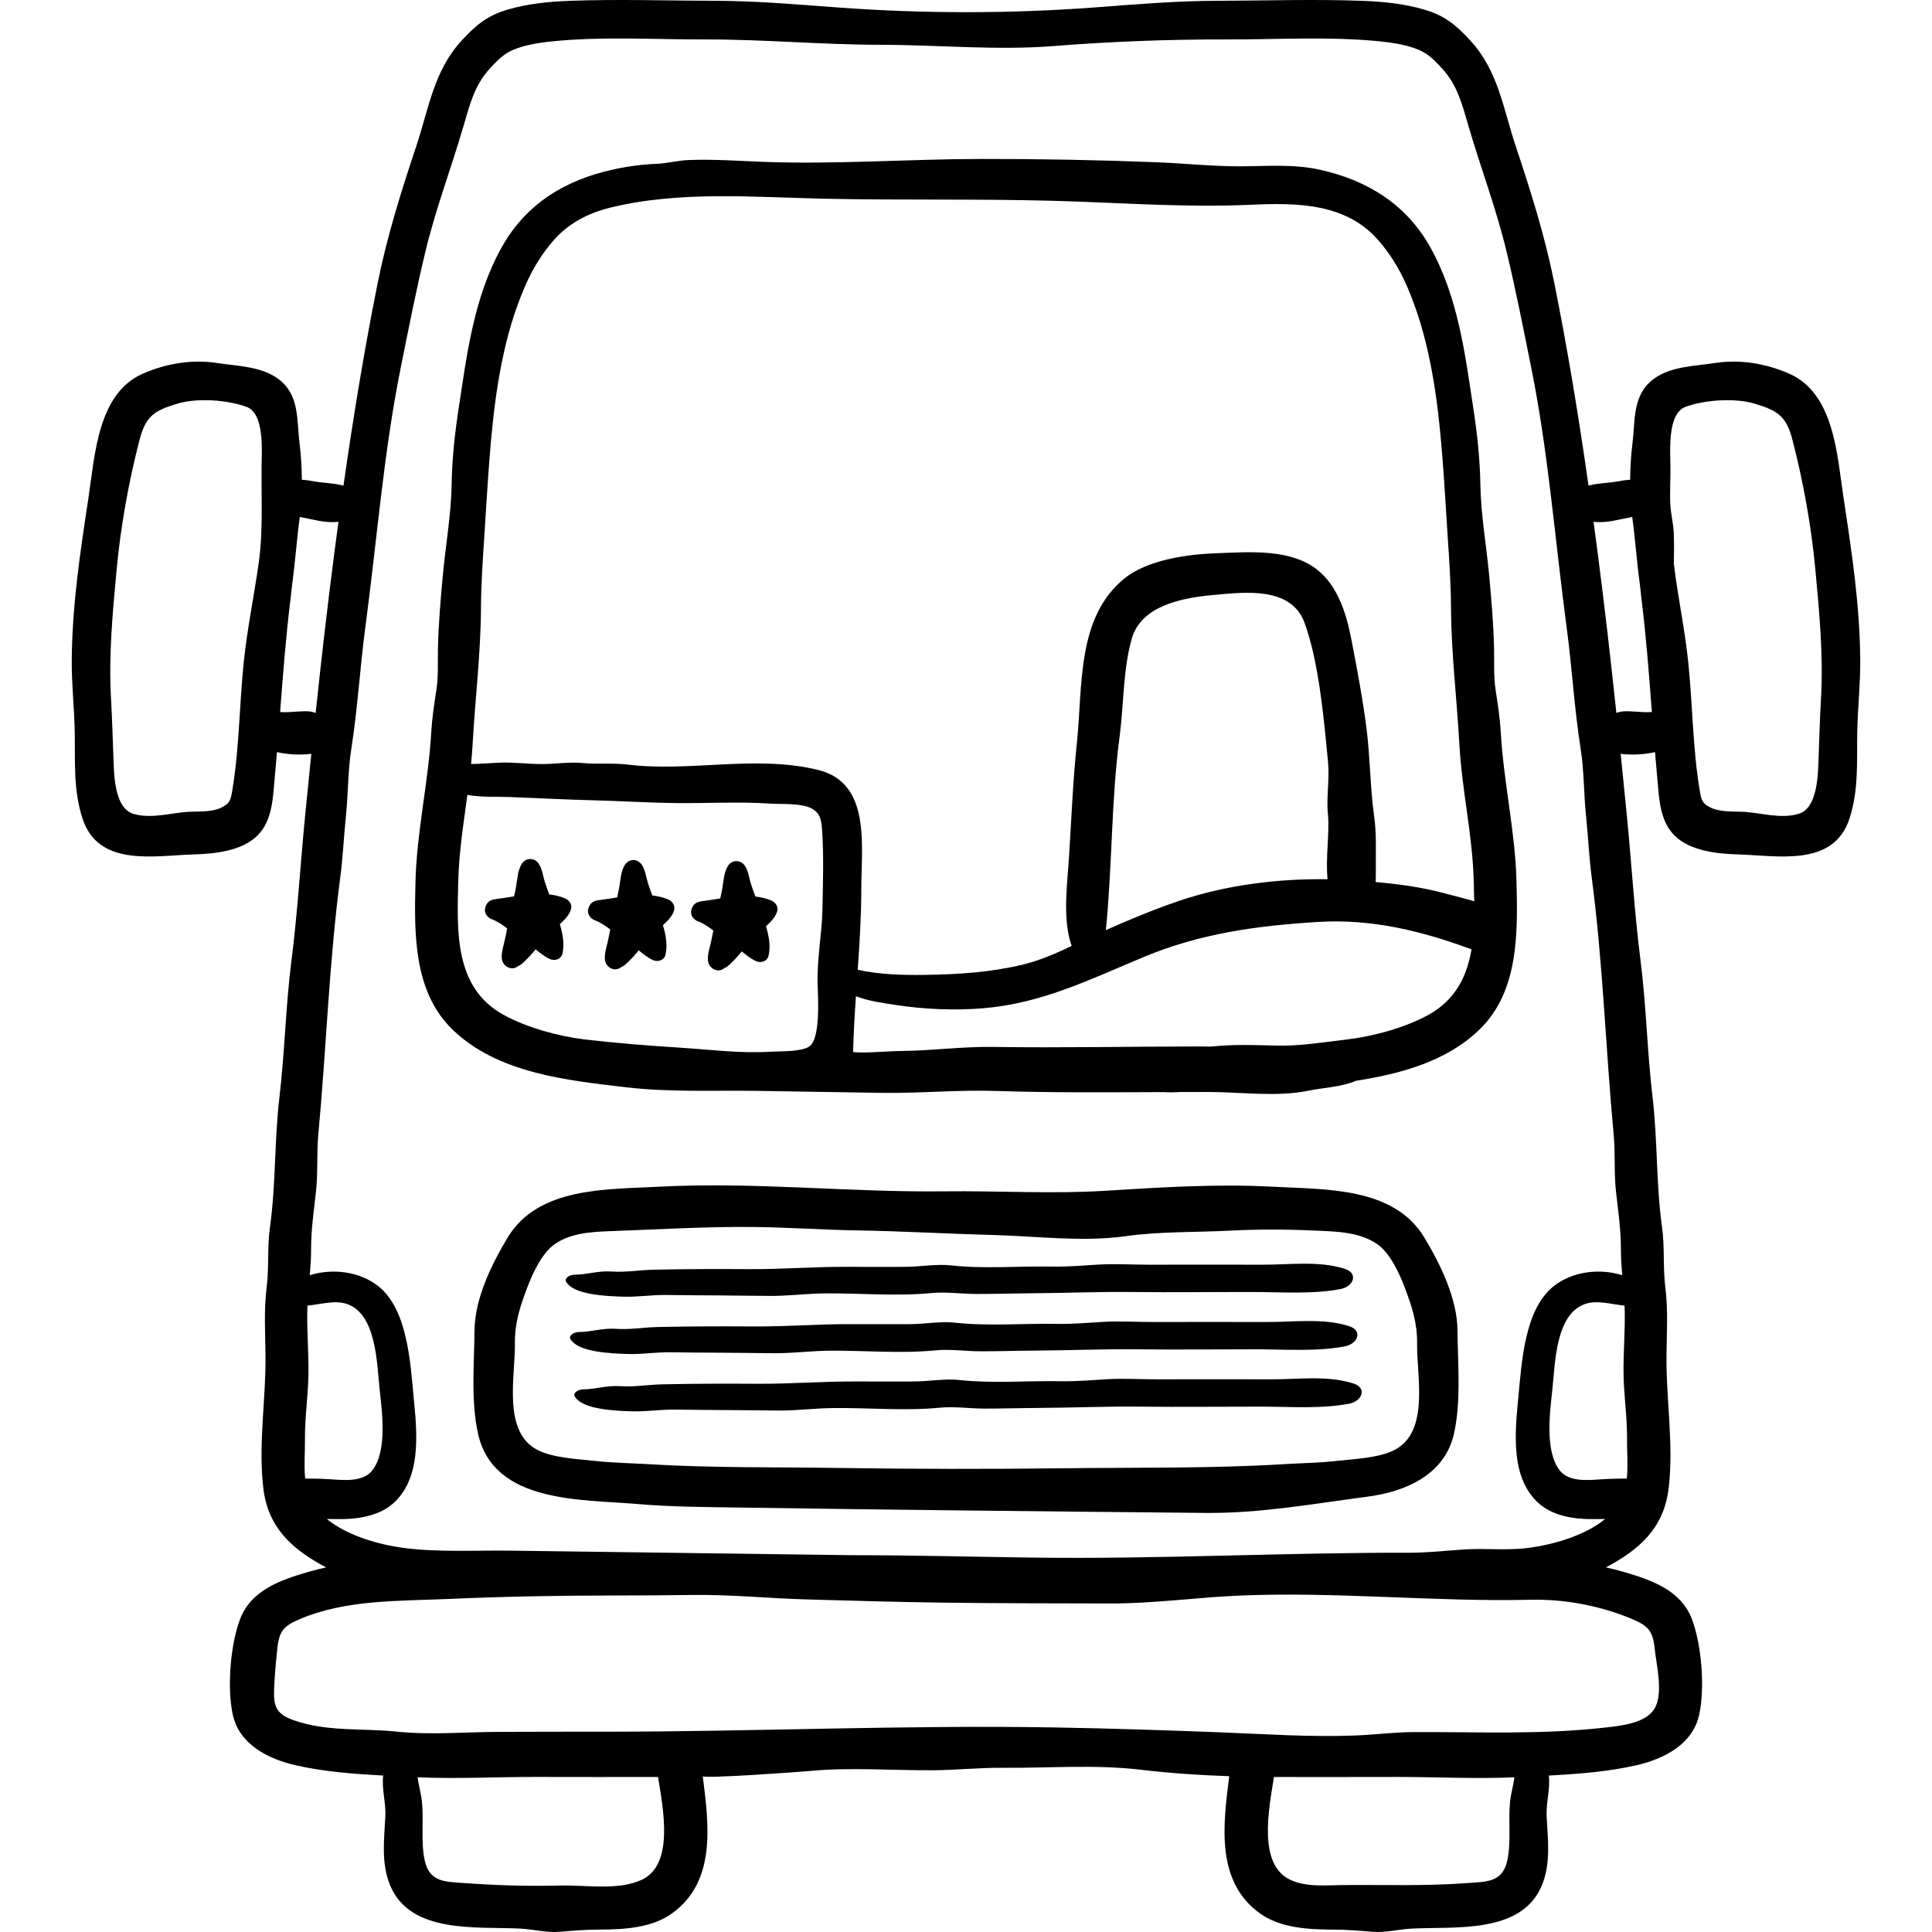 <?xml version="1.0" encoding="iso-8859-1"?>
<!-- Generator: Adobe Illustrator 19.0.0, SVG Export Plug-In . SVG Version: 6.00 Build 0)  -->
<svg version="1.1" id="Capa_1" xmlns="http://www.w3.org/2000/svg" xmlns:xlink="http://www.w3.org/1999/xlink" x="0px" y="0px"
	 viewBox="0 0 512.003 512.003" style="enable-background:new 0 0 512.003 512.003;" xml:space="preserve">
<g>
	<g>
		<path d="M401.893,233.673c-0.324-13.325-3.429-26.4-4.175-39.661c-0.205-3.638-0.771-7.316-1.328-10.926
			c-0.602-3.896-0.362-7.366-0.449-11.293c-0.141-6.406-0.709-13.105-1.31-19.506c-0.737-7.862-2.193-15.979-2.315-23.852
			c-0.103-6.629-0.818-13.301-1.813-19.864c-2.228-14.69-4.067-29.872-11.517-43.146c-6.405-11.412-16.756-17.694-29.264-20.459
			c-7.031-1.563-14.271-0.889-21.405-0.893c-7.255-0.003-14.5-0.786-21.762-1.072c-15.546-0.611-31.105-0.904-46.664-0.877
			c-19.167,0.031-38.435,1.481-57.538,0.77c-6.681-0.248-13.08-0.74-19.815-0.487c-2.895,0.109-5.635,0.877-8.514,1.005
			c-4.042,0.182-7.782,0.68-11.744,1.555c-12.508,2.765-22.859,9.047-29.263,20.459c-7.45,13.273-9.289,28.455-11.517,43.146
			c-0.995,6.563-1.71,13.235-1.813,19.864c-0.122,7.872-1.578,15.989-2.315,23.852c-0.6,6.4-1.168,13.1-1.309,19.506
			c-0.086,3.927,0.153,7.396-0.449,11.293c-0.557,3.609-1.123,7.288-1.328,10.926c-0.746,13.262-3.852,26.336-4.179,39.661
			c-0.331,13.482-0.619,29.035,9.76,39.122c11.984,11.647,30.273,13.482,46.042,15.346c11.556,1.364,23.541,0.77,35.175,0.957
			c10.784,0.174,21.567,0.348,32.351,0.521c10.159,0.164,20.33-0.835,30.481-0.504c14.75,0.479,29.542,0.367,44.313,0.304
			c1.52,0.092,3.025,0.073,4.524-0.019c2.488-0.008,4.976-0.013,7.462-0.012c8.441,0.006,18.286,1.384,26.554-0.344
			c3.66-0.766,8.81-0.973,12.61-2.63c11.99-1.876,24.039-5.149,32.754-13.62C402.512,262.708,402.224,247.155,401.893,233.673z
			 M217.964,240.821c-0.118,6.609-1.464,13.143-1.288,19.772c0.097,3.67,0.841,14.772-2.236,16.756
			c-2.266,1.46-7.626,1.197-10.275,1.366c-7.943,0.507-16.116-0.572-24.068-1.08c-8.355-0.534-16.706-1.181-25.022-2.157
			c-6.979-0.819-15.497-3.141-21.663-6.554c-13.063-7.229-12.289-22.138-11.974-35.252c0.186-7.725,1.392-15.364,2.424-23.017
			c3.688,0.677,7.754,0.437,11.208,0.569c7.381,0.284,14.634,0.671,21.996,0.856c7.507,0.189,14.888,0.681,22.425,0.746
			c8.135,0.07,16.4-0.396,24.517,0.133c3.058,0.199,8.359-0.17,11.094,1.303c2.359,1.27,2.576,3.146,2.761,5.778
			C218.343,226.881,218.085,233.97,217.964,240.821z M378.594,268.925c-6.167,3.413-14.685,5.734-21.663,6.554
			c-6.268,0.736-12.624,1.801-18.937,1.615c-5.895-0.175-11.326-0.338-17.007,0.264c-1.05-0.021-2.096-0.037-3.131-0.035
			c-18.291,0.012-36.608,0.398-54.895,0.124c-7.996-0.12-15.987,1.006-24.021,1.073c-4.089,0.035-8.324,0.572-12.402,0.336
			c-0.152-0.009-0.302-0.023-0.454-0.033c0.116-4.943,0.411-9.882,0.743-14.82c3.377,1.318,7.257,1.822,10.561,2.328
			c7.538,1.152,15.677,1.507,23.286,0.861c15.563-1.319,28.238-7.665,42.442-13.582c15.046-6.268,29.916-8.27,46.089-9.279
			c14.307-0.893,27.63,2.393,40.762,7.264C388.776,258.643,385.782,264.946,378.594,268.925z M351.913,215.727
			c0.497,4.934-0.675,11.566-0.093,17.281c-13.278-0.197-27.129,1.564-39.531,5.793c-6.625,2.259-12.841,4.863-19.226,7.69
			c1.726-17.04,1.393-34.292,3.646-51.287c1.126-8.491,0.873-17.688,3.223-25.954c2.494-8.77,13.413-10.814,21.418-11.553
			c8.634-0.797,20.882-2.334,24.388,7.419c2.933,8.161,4.183,17.784,5.161,26.341c0.399,3.493,0.685,6.967,1.04,10.463
			C352.411,206.542,351.451,211.144,351.913,215.727z M383.865,237.014c-6.51-1.832-12.76-2.672-19.297-3.261
			c0.056-1.013,0.055-2.068,0.043-3.173c-0.046-4.667,0.213-9.582-0.44-14.213c-1.082-7.67-1.043-15.571-2.032-23.33
			c-1.017-7.973-2.496-15.713-4.017-23.623c-1.402-7.289-3.966-15.445-10.648-19.555c-7.142-4.393-16.913-3.521-24.975-3.252
			c-7.637,0.254-18.374,1.726-24.457,6.646c-12.822,10.37-11.073,28.658-12.657,43.657c-1.07,10.143-1.457,20.364-2.104,30.53
			c-0.415,6.523-1.79,16.327,0.737,23.248c-4.247,2.005-8.547,3.898-13.11,4.98c-8.637,2.05-17.087,2.563-25.927,2.691
			c-5.271,0.078-12.084-0.064-17.673-1.367c0.502-7.238,0.96-14.479,0.952-21.736c-0.013-11.053,2.614-27.703-11.341-31.184
			c-16.466-4.105-34.062,0.594-50.651-1.453c-3.92-0.483-7.8-0.03-11.715-0.398c-3.855-0.362-7.348,0.284-11.178,0.264
			c-3.772-0.02-7.393-0.539-11.208-0.367c-2.244,0.102-4.841,0.33-7.33,0.35c0.169-1.719,0.315-3.439,0.41-5.164
			c0.666-12.073,2.155-24.07,2.218-36.193c0.033-6.275,0.457-12.457,0.867-18.717c0.432-6.604,0.813-13.23,1.31-19.815
			c1.048-13.913,2.754-28.687,7.555-41.832c2.344-6.416,4.722-11.321,9.09-16.566c3.972-4.769,9.327-7.654,15.429-9.151
			c18.48-4.536,38.264-2.75,57.082-2.359c20.063,0.414,40.134,0.002,60.195,0.545c0.802,0.022,1.604,0.045,2.407,0.07
			c16.622,0.515,33.25,1.732,49.863,0.99c12.471-0.557,25.721-0.579,34.453,9.905c4.369,5.245,6.747,10.15,9.09,16.566
			c4.801,13.146,6.506,27.919,7.555,41.832c0.497,6.585,0.878,13.212,1.31,19.815c0.41,6.26,0.834,12.441,0.867,18.717
			c0.063,12.123,1.553,24.12,2.218,36.193c0.67,12.171,3.517,24.161,3.81,36.368c0.041,1.704,0.089,3.438,0.114,5.181
			C388.155,238.065,385.641,237.514,383.865,237.014z"/>
	</g>
</g>
<g>
	<g>
		<path d="M488.548,131.83c-1.688-11.096-2.424-27.58-14.402-32.807c-6.236-2.721-13.049-3.848-19.756-2.81
			c-5.333,0.826-11.467,0.843-16.018,4.12c-5.833,4.201-4.97,10.938-5.764,17.284c-0.37,2.958-0.572,6.234-0.594,9.524
			c-1.091,0.064-2.192,0.225-3.347,0.438c-2.493,0.463-5.11,0.426-7.546,1.084c-0.05,0.014-0.093,0.039-0.143,0.055
			c-2.568-18.033-5.501-35.965-9.087-53.813c-2.489-12.39-6.171-24.063-10.153-36.008c-3.391-10.172-4.68-20.151-12.14-28.221
			c-3.741-4.045-6.716-6.539-12.105-8.123c-5.329-1.568-10.964-2.134-16.498-2.335c-12.88-0.47-25.835-0.038-38.724-0.005
			c-10.722,0.027-21.512,0.963-32.187,1.756c-22.568,1.678-45.584,1.679-68.165,0c-10.675-0.793-21.465-1.729-32.187-1.756
			c-12.889-0.033-25.843-0.465-38.724,0.005c-5.534,0.201-11.168,0.767-16.498,2.335c-5.388,1.584-8.364,4.078-12.104,8.123
			c-7.459,8.069-8.749,18.049-12.14,28.221c-3.981,11.945-7.664,23.618-10.153,36.008c-3.586,17.848-6.52,35.779-9.087,53.813
			c-0.049-0.016-0.092-0.041-0.143-0.055c-2.436-0.658-5.053-0.621-7.546-1.084c-1.155-0.213-2.256-0.373-3.347-0.438
			c-0.021-3.29-0.224-6.566-0.594-9.524c-0.793-6.347,0.069-13.083-5.764-17.284c-4.551-3.277-10.685-3.294-16.018-4.12
			c-6.707-1.038-13.52,0.089-19.756,2.81c-11.978,5.227-12.713,21.711-14.402,32.807c-2.188,14.38-4.357,28.707-4.44,43.295
			c-0.036,6.399,0.689,12.697,0.795,19.069c0.129,7.81-0.4,15.009,2.011,22.598c4.168,13.117,19.084,9.938,29.537,9.64
			c5.516-0.156,12.717-0.879,16.878-5.021c3.978-3.961,4.076-9.969,4.562-15.171c0.216-2.312,0.414-4.621,0.604-6.929
			c2.697,0.646,5.593,0.75,8.152,0.582c0.337-0.022,0.644-0.088,0.95-0.151c-0.571,5.577-1.128,11.155-1.673,16.732
			c-1.235,12.645-1.981,25.469-3.588,38.057c-1.542,12.08-1.768,24.253-3.194,36.282c-1.359,11.458-0.915,23.002-2.508,34.398
			c-0.74,5.297-0.212,10.643-0.878,15.98c-0.758,6.078-0.367,12.006-0.304,18.11c0.122,11.696-1.951,23.368-0.58,35.063
			c1.247,10.639,7.818,16.344,16.636,21.018c-1.575,0.353-3.153,0.737-4.739,1.199c-7.304,2.13-15.113,4.82-18.04,12.467
			c-2.579,6.737-3.497,18.205-1.962,25.309c1.72,7.966,9.41,11.814,16.753,13.479c7.527,1.708,15.36,2.289,23.125,2.708
			c-0.448,3.475,0.742,7.174,0.572,10.681c-0.301,6.212-1.185,12.534,1.281,18.455c5.389,12.94,23.051,10.823,34.506,11.425
			c3.486,0.182,6.894,1.137,10.4,0.84c3.556-0.302,6.966-0.568,10.551-0.581c6.423-0.024,13.812-0.405,19.196-4.263
			c11.861-8.497,9.787-23.594,8.182-36.389c0.09,0.719,25.746-1.129,28.353-1.379c10.613-1.019,21.917-0.129,32.598-0.188
			c6.181-0.034,12.296-0.712,18.522-0.659c12.083,0.104,24.561-0.913,36.572,0.513c7.775,0.925,15.625,1.452,23.473,1.714
			c-1.604,12.795-3.68,27.892,8.182,36.389c5.384,3.857,12.772,4.238,19.196,4.263c3.584,0.013,6.995,0.279,10.551,0.581
			c3.506,0.297,6.914-0.658,10.4-0.84c11.455-0.602,29.117,1.516,34.506-11.425c2.465-5.921,1.582-12.243,1.281-18.455
			c-0.169-3.507,1.02-7.206,0.572-10.681c7.765-0.419,15.597-1,23.125-2.708c7.343-1.665,15.034-5.514,16.753-13.479
			c1.534-7.104,0.616-18.571-1.962-25.309c-2.927-7.646-10.736-10.337-18.04-12.467c-1.586-0.462-3.164-0.847-4.739-1.199
			c8.818-4.674,15.389-10.379,16.636-21.018c1.371-11.695-0.702-23.367-0.58-35.063c0.063-6.104,0.455-12.032-0.304-18.11
			c-0.666-5.338-0.138-10.684-0.878-15.98c-1.593-11.396-1.149-22.94-2.508-34.398c-1.426-12.029-1.652-24.202-3.194-36.282
			c-1.606-12.588-2.353-25.412-3.588-38.057c-0.545-5.577-1.102-11.155-1.673-16.732c0.307,0.063,0.613,0.129,0.95,0.151
			c2.559,0.168,5.455,0.064,8.153-0.582c0.19,2.308,0.388,4.617,0.604,6.929c0.486,5.202,0.584,11.21,4.562,15.171
			c4.162,4.143,11.362,4.865,16.878,5.021c10.454,0.298,25.37,3.478,29.538-9.64c2.411-7.589,1.882-14.788,2.011-22.598
			c0.105-6.372,0.831-12.67,0.795-19.069C492.905,160.537,490.736,146.21,488.548,131.83z M69.358,133.842
			c0.015,5.15-0.084,10.326-0.784,15.283c-1.233,8.737-3.046,17.428-3.964,26.221c-1.181,11.322-1.174,22.965-3.063,34.209
			c-0.425,2.527-0.667,3.395-2.916,4.48c-2.429,1.175-5.575,0.979-8.183,1.081c-4.965,0.196-10.164,2.006-15.083,0.566
			c-4.717-1.38-5.108-9.292-5.262-13.565c-0.207-5.765-0.371-11.444-0.693-17.201c-0.632-11.307,0.458-22.801,1.508-34.045
			c1.075-11.509,3.194-23.201,6.064-34.311c1.644-6.363,3.991-7.76,10.001-9.58c5.189-1.573,13.113-1.039,18.284,0.816
			c4.886,1.754,4.088,11.482,4.05,16.193C69.293,127.221,69.349,130.525,69.358,133.842z M81.558,188.502
			c-2.193-0.086-4.593,0.313-6.655,0.227c-0.225-0.01-0.445-0.022-0.665-0.034c0.762-10.027,1.519-20.038,2.771-30.063
			c0.162-1.3,0.298-2.592,0.424-3.881c0.811-5.766,1.176-11.519,1.962-17.319c0.019-0.141,0.031-0.291,0.05-0.436
			c1.102,0.225,2.207,0.433,3.291,0.671c2.331,0.514,4.627,0.871,6.964,0.62c-0.363,2.68-0.721,5.359-1.071,8.044
			c-1.849,14.188-3.47,28.398-4.982,42.612C83.029,188.701,82.345,188.533,81.558,188.502z M80.872,391.831
			c-0.331-3.442-0.023-7.18-0.056-10.304c-0.063-5.98,0.896-11.895,0.939-17.881c0.039-5.284-0.409-10.563-0.33-15.841
			c0.009-0.603,0.032-1.204,0.059-1.804c3.48-0.326,7.173-1.518,10.361-0.462c7.934,2.628,8.021,15.747,8.759,22.628
			c0.65,6.062,2.058,16.257-1.899,21.451c-2.354,3.09-7.222,2.676-10.726,2.436C85.582,391.889,83.245,391.835,80.872,391.831z
			 M170.074,498.165c-6.183,2.903-14.8,1.354-21.466,1.521c-8.479,0.214-16.964-0.021-25.422-0.646
			c-5.189-0.385-9.437-0.129-10.668-6.175c-1.031-5.062-0.181-10.245-0.693-15.346c-0.222-2.211-0.892-4.349-1.142-6.519
			c10.29,0.461,20.768-0.102,31.062-0.092c10.88,0.012,21.76,0.037,32.64,0.013C175.817,479.703,178.641,494.143,170.074,498.165z
			 M400.181,477.521c-0.512,5.101,0.338,10.284-0.693,15.346c-1.231,6.046-5.479,5.79-10.668,6.175
			c-11.081,0.82-21.812,0.432-32.879,0.52c-4.591,0.036-9.721,0.617-14.009-1.396c-8.567-4.022-5.744-18.462-4.311-27.242
			c10.88,0.024,21.76-0.001,32.64-0.013c10.294-0.01,20.772,0.553,31.062,0.092C401.073,473.172,400.403,475.31,400.181,477.521z
			 M432.509,429.055c4.318,1.82,5.519,3.181,6.005,7.867c0.459,4.432,2.367,11.823-0.048,15.884
			c-2.373,3.989-9.271,4.585-13.398,5.05c-16.827,1.891-33.411,1.094-50.256,1.166c-5.383,0.023-10.463,0.703-15.784,0.908
			c-11.925,0.457-23.844-0.39-35.756-0.846c-14.648-0.561-29.301-1.044-43.958-1.294c-39.303-0.671-78.532,1.089-117.803,1.127
			c-9.797,0.009-19.595,0.001-29.392,0.048c-8.964,0.043-18.091,0.866-27.017-0.068c-9.049-0.947-18.467,0.1-27.218-3
			c-4.487-1.588-5.417-3.444-5.253-8.074c0.13-3.681,0.483-7.244,0.862-10.9c0.486-4.687,1.687-6.047,6.005-7.867
			c12.2-5.144,25.821-4.723,38.843-5.296c14.785-0.65,29.577-0.935,44.375-0.935c7.007,0,14.008-0.052,21.014-0.145
			c9.824-0.13,19.78,0.884,29.613,1.172c12.243,0.359,24.482,0.707,36.72,0.868c14.71,0.195,29.424,0.176,44.135,0.22
			c11.477,0.034,22.859-1.605,34.328-2.093c25.78-1.096,51.443,1.702,77.174,1.107C414.667,423.746,424.24,425.57,432.509,429.055z
			 M430.58,347.806c0.079,5.278-0.368,10.557-0.33,15.841c0.044,5.986,1.002,11.9,0.939,17.881
			c-0.033,3.124,0.275,6.861-0.056,10.304c-2.373,0.004-4.71,0.058-7.107,0.224c-3.504,0.24-8.373,0.654-10.726-2.436
			c-3.958-5.194-2.55-15.39-1.9-21.451c0.738-6.881,0.825-20,8.759-22.628c3.188-1.056,6.881,0.136,10.361,0.462
			C430.547,346.602,430.57,347.203,430.58,347.806z M429.562,331.034c-0.006,2.321,0.152,4.619,0.345,6.912
			c-6.094-1.911-13.29-0.966-18.168,2.914c-7.706,6.13-8.461,20.062-9.332,29.13c-0.904,9.419-2.36,22.191,5.962,28.896
			c3.646,2.936,9.223,3.776,13.802,3.689c0.952-0.018,2.055-0.011,3.227-0.021c-5.571,4.55-14.136,6.846-20.297,7.655
			c-5.728,0.752-11.459,0.035-17.192,0.422c-4.916,0.333-9.68,0.879-14.633,0.868c-33.155-0.073-66.314,1.724-99.374,1.284
			c-16.017-0.212-32.047-0.638-48.065-0.638c-20.08-0.267-40.159-0.533-60.239-0.8c-10.04-0.134-20.079-0.268-30.119-0.4
			c-9.425-0.125-19.255,0.488-28.574-0.736c-6.161-0.81-14.726-3.105-20.297-7.655c1.172,0.01,2.275,0.003,3.227,0.021
			c4.579,0.087,10.156-0.754,13.801-3.689c8.323-6.705,6.867-19.478,5.962-28.896c-0.871-9.068-1.626-23-9.332-29.13
			c-4.879-3.88-12.075-4.825-18.168-2.914c0.193-2.293,0.352-4.591,0.345-6.912c-0.013-4.851,0.706-10.097,1.267-14.938
			c0.6-5.178,0.169-10.288,0.652-15.468c2.118-22.689,2.835-45.556,5.826-68.194c0.703-5.318,0.911-10.637,1.47-15.96
			c0.628-5.975,0.525-12.183,1.456-18.088c1.681-10.669,2.276-21.426,3.71-32.149c3.046-22.784,4.812-46.087,9.346-68.63
			c2.072-10.3,4.093-20.619,6.554-30.871c2.72-11.333,6.821-22.062,10.083-33.228c1.683-5.76,2.934-10.926,7.046-15.381
			c2.373-2.571,4.025-4.281,7.455-5.421c2.755-0.916,5.721-1.405,8.604-1.706c13.445-1.398,27.35-0.516,40.852-0.55
			c15.546-0.039,31.051,1.404,46.596,1.421c15.134,0.017,30.819,1.529,45.88,0.332c15.158-1.205,30.743-1.792,45.999-1.753
			c13.502,0.034,27.407-0.849,40.852,0.55c2.882,0.301,5.848,0.79,8.603,1.706c3.43,1.14,5.082,2.85,7.456,5.421
			c4.113,4.455,5.363,9.621,7.046,15.381c3.263,11.166,7.363,21.895,10.083,33.228c2.46,10.252,4.482,20.571,6.554,30.871
			c4.534,22.543,6.3,45.846,9.346,68.63c1.434,10.724,2.029,21.48,3.71,32.149c0.93,5.905,0.827,12.113,1.455,18.088
			c0.56,5.323,0.768,10.642,1.47,15.96c2.991,22.639,3.708,45.505,5.826,68.194c0.483,5.18,0.052,10.29,0.652,15.468
			C428.856,320.938,429.574,326.184,429.562,331.034z M437.104,188.729c-2.062,0.086-4.462-0.313-6.655-0.227
			c-0.788,0.031-1.472,0.199-2.09,0.441c-1.512-14.214-3.133-28.424-4.981-42.612c-0.35-2.685-0.708-5.364-1.071-8.044
			c2.336,0.251,4.633-0.106,6.964-0.62c1.083-0.238,2.189-0.446,3.291-0.671c0.018,0.145,0.031,0.295,0.05,0.436
			c0.787,5.801,1.152,11.554,1.962,17.319c0.126,1.289,0.262,2.581,0.424,3.881c1.253,10.024,2.009,20.035,2.771,30.063
			C437.548,188.706,437.328,188.719,437.104,188.729z M482.595,184.916c-0.322,5.757-0.486,11.437-0.693,17.201
			c-0.153,4.273-0.544,12.186-5.261,13.565c-4.919,1.439-10.118-0.37-15.083-0.566c-2.609-0.103-5.754,0.094-8.184-1.081
			c-2.248-1.086-2.491-1.953-2.916-4.48c-1.889-11.244-1.882-22.887-3.064-34.209c-0.91-8.719-2.776-17.264-3.801-25.926
			c0.042-2.68,0.082-5.357-0.012-8.035c-0.089-2.552-0.777-4.996-0.917-7.543c-0.179-3.259,0.048-6.585,0.022-9.852
			c-0.038-4.711-0.835-14.439,4.051-16.193c5.17-1.855,13.094-2.39,18.283-0.816c6.011,1.82,8.357,3.217,10.001,9.58
			c2.87,11.109,4.989,22.802,6.064,34.311C482.137,162.115,483.227,173.609,482.595,184.916z"/>
	</g>
</g>
<g>
	<g>
		<path d="M386.252,352.543c-0.071-8.383-4.519-17.498-8.771-24.562c-8.085-13.433-26.081-12.731-39.978-13.48
			c-14.791-0.796-29.601,0.128-44.363,1.056c-14.311,0.898-28.542-0.012-42.883,0.161c-25.209,0.306-50.584-2.571-75.754-1.217
			c-13.898,0.749-31.893,0.048-39.979,13.48c-4.252,7.063-8.699,16.179-8.772,24.562c-0.077,8.836-1.002,18.814,0.943,27.452
			c4.164,18.483,27.389,17.299,42.186,18.583c9.086,0.789,18.349,0.805,27.449,0.943c10.017,0.153,20.035,0.293,30.052,0.422
			c20.035,0.258,40.07,0.475,60.105,0.676c11.019,0.111,22.039,0.219,33.058,0.325c14.412,0.14,28.659-2.451,42.898-4.315
			c10.016-1.313,20.421-5.781,22.866-16.634C387.255,371.357,386.329,361.379,386.252,352.543z M369.552,384.264
			c-4.138,2.127-10.668,2.38-15.208,2.893c-4.639,0.525-9.474,0.583-14.143,0.867c-19.146,1.168-38.685,0.846-57.901,1.081
			c-20.076,0.246-40.156,0.22-60.232-0.079c-16.687-0.248-33.637,0.012-50.263-1.002c-4.669-0.284-9.504-0.342-14.143-0.867
			c-4.54-0.513-11.07-0.766-15.208-2.893c-9.351-4.804-5.89-19.528-5.998-28.138c-0.069-5.533,1.338-9.788,3.288-14.95
			c1.406-3.725,3.876-9.051,7.177-11.4c4.233-3.012,9.82-3.324,14.832-3.506c12.659-0.461,25.42-1.237,38.088-1.103
			c9.18,0.099,18.341,0.767,27.518,0.911c11.933,0.188,23.85,0.9,35.779,1.209c11.515,0.299,23.807,1.92,35.233,0.308
			c8.966-1.265,18.414-0.993,27.464-1.456c7.137-0.364,14.292-0.387,21.432-0.068c5.904,0.266,12.769,0.158,17.817,3.705
			c3.3,2.35,5.771,7.676,7.177,11.4c1.949,5.162,3.356,9.417,3.287,14.95C375.441,364.735,378.903,379.46,369.552,384.264z"/>
	</g>
</g>
<g>
	<g>
		<path d="M356.368,336.252c-6.999-2.206-14.49-1.049-22.167-1.089c-9.861-0.053-19.726,0-29.586,0
			c-4.502,0-9.105-0.299-13.582-0.027c-4.088,0.247-8.021,0.598-12.141,0.522c-8.851-0.165-18.136,0.649-26.855-0.313
			c-3.975-0.438-8.173,0.382-12.208,0.384c-4.968,0.003-9.935,0.028-14.902-0.004c-8.907-0.059-17.628,0.67-26.52,0.611
			c-8.386-0.055-16.836-0.041-25.217,0.15c-3.879,0.09-7.218,0.739-11.123,0.48c-3.643-0.242-6.374,0.823-9.818,0.852
			c-1.372,0.012-2.759,0.952-2.214,1.88c2.007,3.419,10.37,3.802,15.308,3.942c3.736,0.108,7.425-0.515,11.226-0.46
			c4.696,0.066,9.396,0.109,14.092,0.126c4.493,0.017,8.983,0.106,13.474,0.129c4.786,0.025,9.467-0.61,14.254-0.665
			c9.269-0.106,19.102,0.811,28.284-0.086c4-0.392,7.988,0.231,12.103,0.235c4.772,0.004,9.529-0.154,14.294-0.181
			c8.999-0.049,17.951-0.445,26.932-0.34c10.637,0.127,21.293-0.012,31.932,0c7.496,0.01,16.107,0.639,23.352-0.793
			C358.759,340.917,360.034,337.409,356.368,336.252z"/>
	</g>
</g>
<g>
	<g>
		<path d="M357.515,351.44c-6.999-2.205-14.49-1.049-22.167-1.088c-9.861-0.053-19.725,0-29.586,0
			c-4.502,0-9.104-0.299-13.581-0.027c-4.088,0.246-8.021,0.598-12.141,0.521c-8.851-0.164-18.136,0.649-26.855-0.313
			c-3.975-0.438-8.173,0.382-12.208,0.385c-4.967,0.002-9.934,0.027-14.902-0.004c-8.906-0.059-17.628,0.67-26.52,0.611
			c-8.386-0.056-16.836-0.041-25.217,0.15c-3.88,0.089-7.219,0.738-11.123,0.479c-3.644-0.241-6.374,0.823-9.818,0.853
			c-1.373,0.012-2.759,0.951-2.214,1.879c2.007,3.419,10.37,3.802,15.308,3.942c3.735,0.11,7.423-0.513,11.225-0.46
			c4.696,0.067,9.396,0.109,14.092,0.126c4.493,0.017,8.983,0.105,13.474,0.129c4.786,0.025,9.467-0.609,14.254-0.665
			c9.269-0.106,19.102,0.811,28.284-0.087c4-0.391,7.988,0.232,12.103,0.236c4.772,0.004,9.528-0.154,14.294-0.18
			c8.999-0.049,17.951-0.445,26.932-0.34c10.637,0.125,21.293-0.012,31.932,0c7.495,0.008,16.107,0.639,23.352-0.795
			C359.906,356.105,361.181,352.597,357.515,351.44z"/>
	</g>
</g>
<g>
	<g>
		<path d="M358.661,366.631c-6.999-2.205-14.49-1.049-22.167-1.09c-9.861-0.051-19.725,0-29.586,0
			c-4.502,0-9.104-0.298-13.582-0.026c-4.087,0.247-8.021,0.599-12.14,0.522c-8.851-0.164-18.136,0.648-26.855-0.313
			c-3.975-0.438-8.173,0.381-12.208,0.384c-4.968,0.003-9.934,0.028-14.902-0.004c-8.906-0.059-17.628,0.67-26.52,0.611
			c-8.386-0.056-16.836-0.04-25.217,0.151c-3.88,0.088-7.219,0.738-11.124,0.479c-3.643-0.24-6.374,0.823-9.818,0.854
			c-1.373,0.011-2.759,0.951-2.214,1.879c2.007,3.419,10.37,3.801,15.308,3.941c3.736,0.106,7.424-0.517,11.227-0.463
			c4.695,0.068,9.396,0.109,14.092,0.127c4.493,0.017,8.983,0.105,13.474,0.129c4.786,0.025,9.467-0.61,14.254-0.666
			c9.269-0.105,19.102,0.811,28.285-0.086c3.999-0.391,7.988,0.231,12.103,0.236c4.772,0.004,9.528-0.154,14.293-0.18
			c9-0.051,17.951-0.446,26.932-0.34c10.637,0.125,21.293-0.012,31.933,0c7.495,0.008,16.107,0.638,23.352-0.795
			C361.051,371.295,362.326,367.787,358.661,366.631z"/>
	</g>
</g>
<g>
	<g>
		<path d="M149.619,238.022c-1.308-0.527-2.672-0.83-4.065-0.988c-0.423-1.135-0.838-2.275-1.201-3.418
			c-0.498-1.566-0.646-3.338-1.583-4.717c-1.113-1.645-3.368-1.689-4.474,0c-1.085,1.658-1.17,4.031-1.511,5.959
			c-0.161,0.908-0.349,1.799-0.544,2.688c-1.72,0.262-3.41,0.551-5.025,0.755c-1.214,0.153-2.118,0.714-2.515,1.914
			c-0.03,0.092-0.06,0.183-0.091,0.274c-0.457,1.384,0.539,2.705,1.79,3.15c1.344,0.48,2.688,1.41,4.009,2.397
			c-0.178,0.896-0.355,1.794-0.541,2.688c-0.35,1.685-1.023,3.5-0.888,5.234c0.167,2.139,2.622,3.49,4.34,2.057
			c0.299-0.114,0.588-0.271,0.85-0.488c1.355-1.119,2.594-2.516,3.78-3.942c1.162,0.962,2.342,1.89,3.682,2.536
			c1.293,0.625,3.04,0.168,3.412-1.388c0.59-2.47,0.105-5.195-0.679-7.816c1.336-1.213,2.534-2.498,2.948-3.913
			C151.71,239.641,150.82,238.506,149.619,238.022z"/>
	</g>
</g>
<g>
	<g>
		<path d="M176.937,238.301c-1.308-0.527-2.672-0.83-4.065-0.988c-0.423-1.136-0.838-2.276-1.201-3.418
			c-0.497-1.566-0.646-3.338-1.582-4.718c-1.114-1.644-3.369-1.689-4.474,0c-1.085,1.659-1.17,4.03-1.511,5.96
			c-0.161,0.908-0.349,1.799-0.544,2.686c-1.72,0.264-3.41,0.553-5.024,0.756c-1.214,0.153-2.119,0.714-2.516,1.915
			c-0.03,0.092-0.06,0.183-0.09,0.274c-0.458,1.383,0.538,2.705,1.789,3.15c1.344,0.479,2.688,1.41,4.009,2.396
			c-0.178,0.896-0.355,1.794-0.541,2.689c-0.349,1.685-1.022,3.5-0.888,5.233c0.167,2.14,2.622,3.491,4.34,2.056
			c0.299-0.113,0.588-0.27,0.85-0.486c1.355-1.119,2.594-2.516,3.78-3.943c1.162,0.962,2.342,1.889,3.682,2.537
			c1.293,0.625,3.04,0.167,3.412-1.389c0.59-2.469,0.105-5.195-0.679-7.815c1.336-1.213,2.534-2.499,2.947-3.914
			C179.027,239.92,178.137,238.785,176.937,238.301z"/>
	</g>
</g>
<g>
	<g>
		<path d="M204.254,238.58c-1.308-0.527-2.672-0.831-4.065-0.988c-0.422-1.137-0.838-2.277-1.201-3.42
			c-0.497-1.564-0.647-3.337-1.583-4.717c-1.114-1.643-3.369-1.689-4.473,0c-1.086,1.658-1.17,4.031-1.512,5.959
			c-0.161,0.91-0.349,1.8-0.544,2.688c-1.72,0.264-3.41,0.552-5.025,0.756c-1.214,0.152-2.118,0.714-2.515,1.914
			c-0.03,0.092-0.061,0.184-0.09,0.274c-0.457,1.384,0.539,2.706,1.789,3.151c1.344,0.479,2.688,1.41,4.009,2.396
			c-0.178,0.896-0.355,1.793-0.541,2.689c-0.35,1.684-1.023,3.5-0.888,5.233c0.167,2.139,2.622,3.49,4.34,2.056
			c0.299-0.113,0.588-0.271,0.85-0.488c1.354-1.118,2.593-2.515,3.779-3.941c1.162,0.961,2.342,1.889,3.682,2.536
			c1.293,0.626,3.04,0.167,3.412-1.388c0.59-2.469,0.105-5.195-0.679-7.816c1.336-1.213,2.534-2.498,2.948-3.914
			C206.345,240.199,205.455,239.064,204.254,238.58z"/>
	</g>
</g>
<g>
</g>
<g>
</g>
<g>
</g>
<g>
</g>
<g>
</g>
<g>
</g>
<g>
</g>
<g>
</g>
<g>
</g>
<g>
</g>
<g>
</g>
<g>
</g>
<g>
</g>
<g>
</g>
<g>
</g>
</svg>
